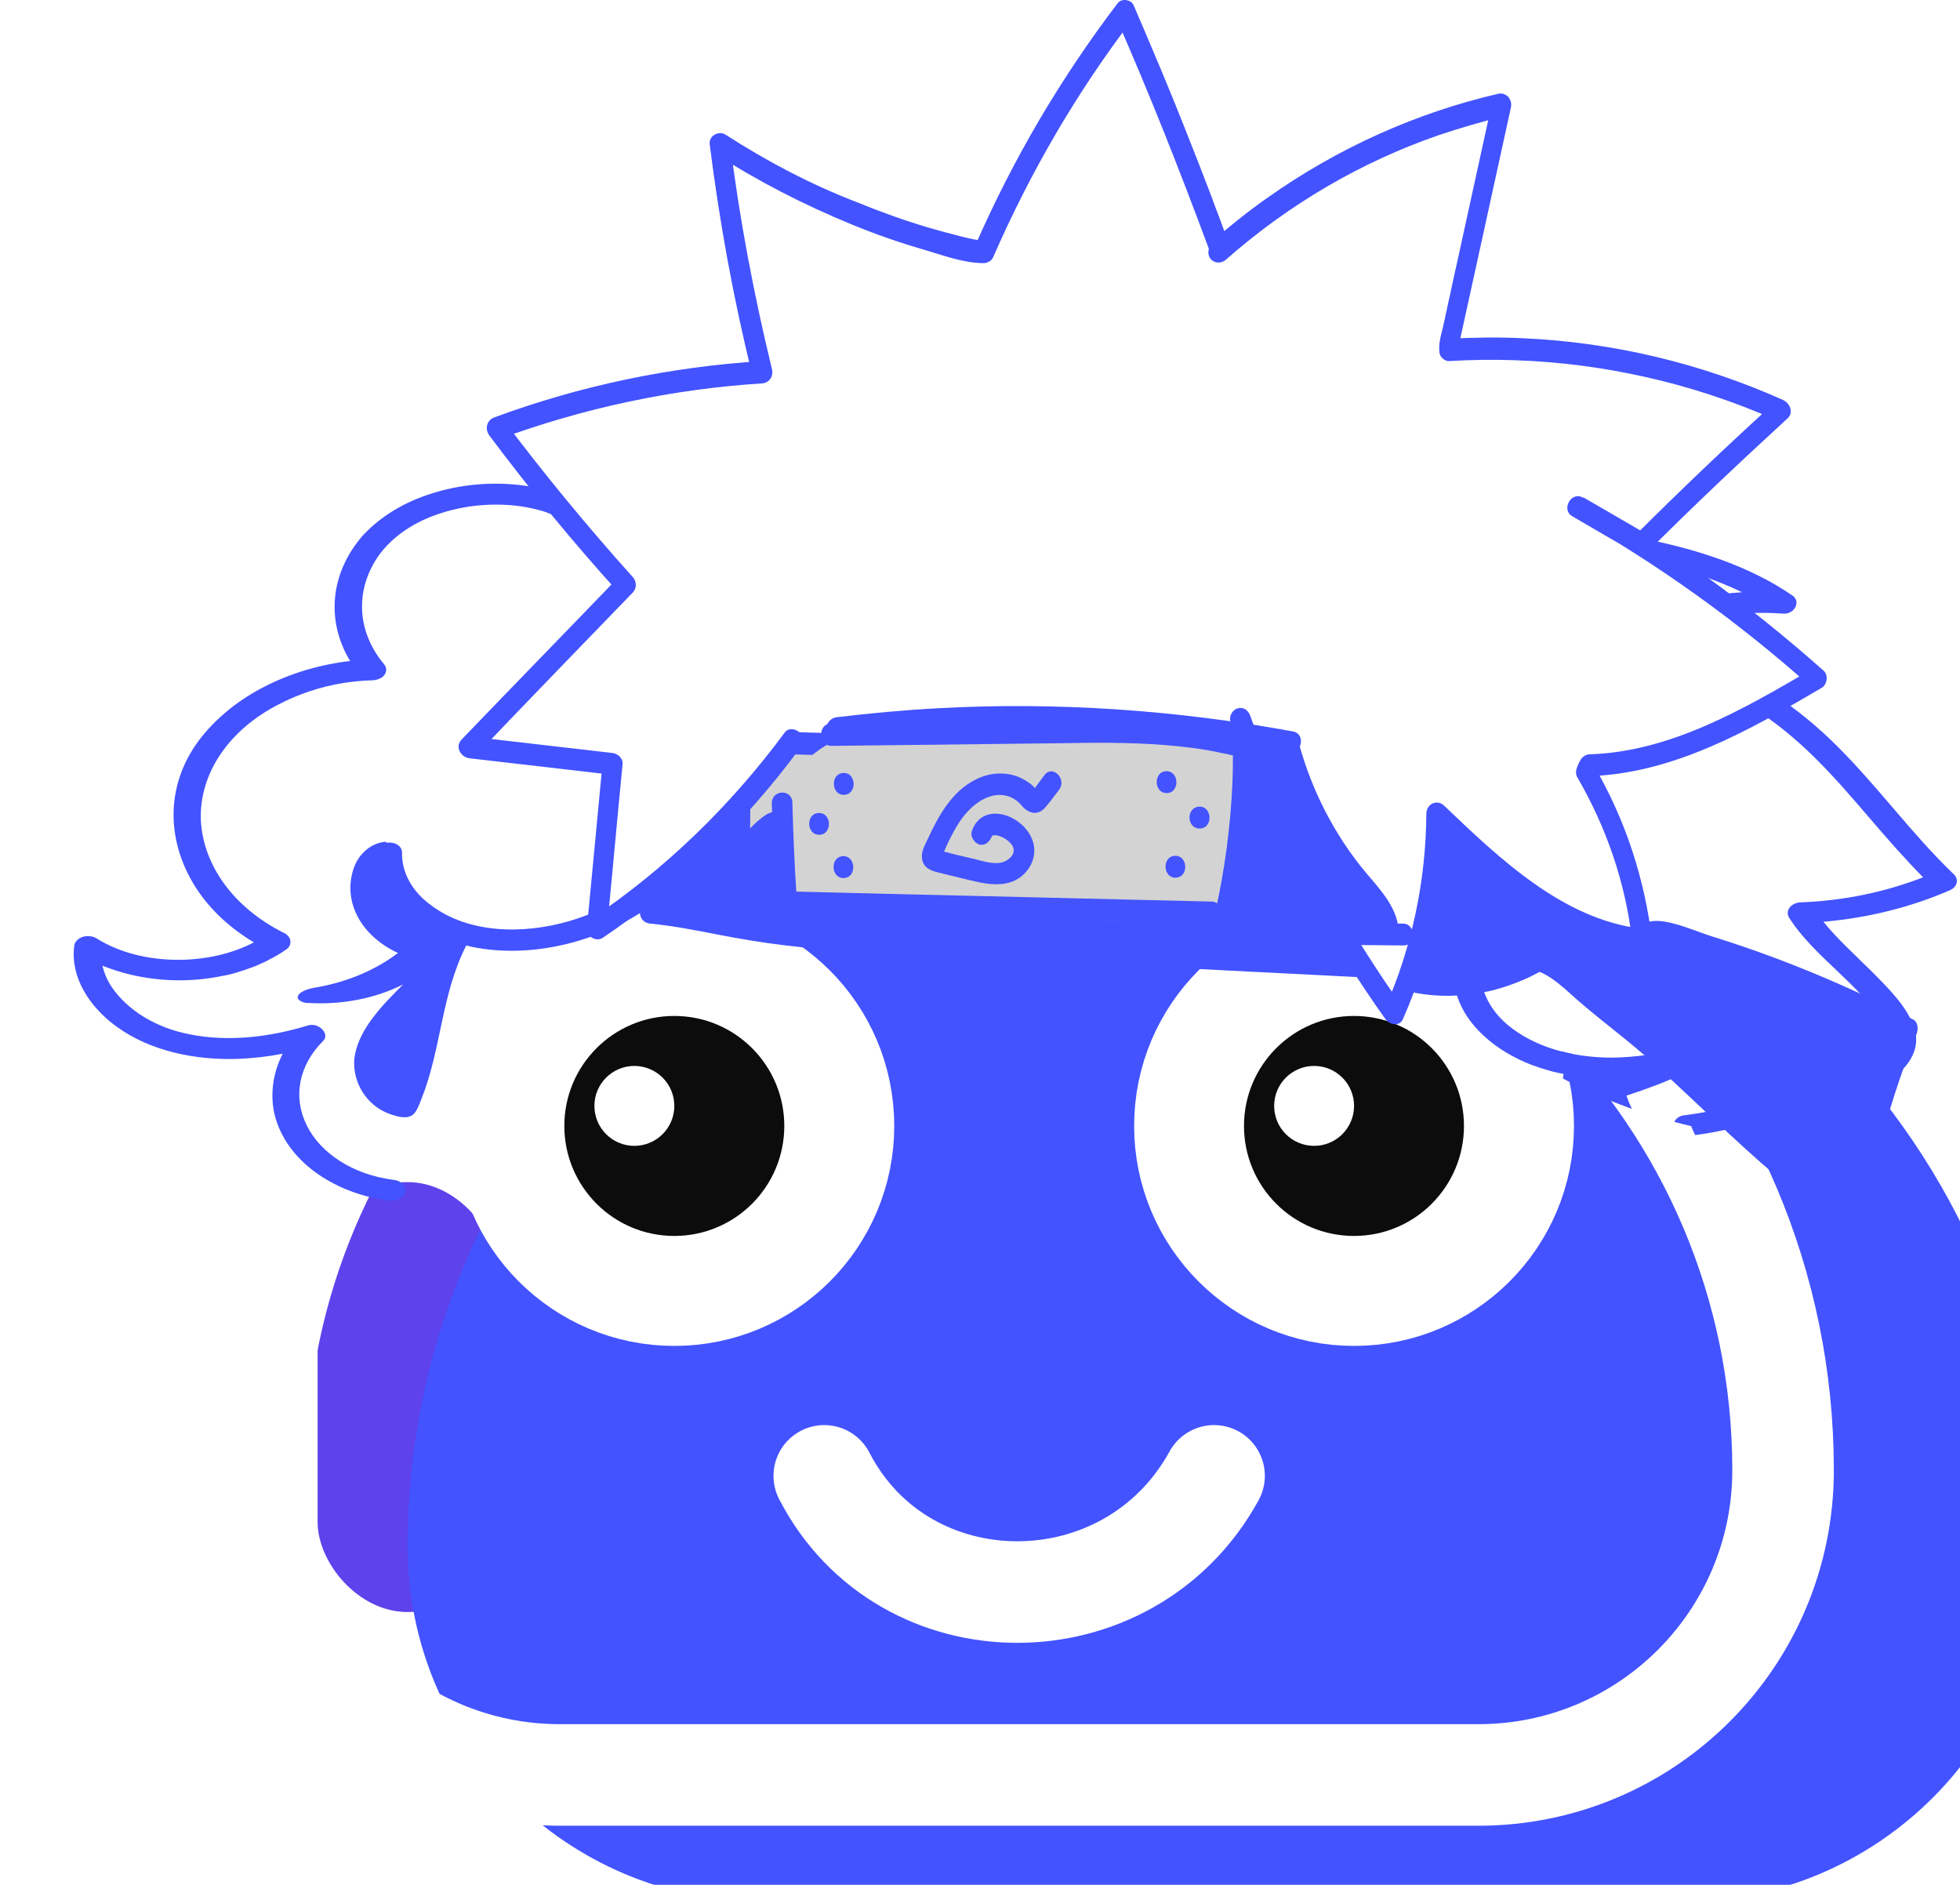 <svg width="26" height="25" viewBox="0 0 26 25" fill="none" xmlns="http://www.w3.org/2000/svg">
<g filter="url(#filter0_i_20_216)">
<rect x="1.519" y="14.669" width="2.387" height="5.702" rx="1.193" fill="#5E42EC"/>
</g>
<rect x="2.116" y="15.265" width="1.193" height="4.508" rx="0.597" stroke="white" stroke-width="1.193"/>
<rect x="23.729" y="15.265" width="1.193" height="4.508" rx="0.597" fill="#5E42EC" stroke="white" stroke-width="1.193"/>
<line x1="13.993" y1="6.656" x2="13.993" y2="11.297" stroke="white" stroke-width="1.347"/>
<g filter="url(#filter1_i_20_216)">
<rect x="10.668" y="9.043" width="5.834" height="3.447" rx="1.724" fill="#5E42EC"/>
</g>
<rect x="11.341" y="9.716" width="4.487" height="2.101" rx="1.05" stroke="white" stroke-width="1.347"/>
<g filter="url(#filter2_i_20_216)">
<circle cx="13.585" cy="4.932" r="2.122" fill="#5E42EC"/>
</g>
<circle cx="13.585" cy="4.932" r="1.448" stroke="white" stroke-width="1.347"/>
<g filter="url(#filter3_i_20_216)">
<path d="M2.713 19.5C2.713 14.195 7.013 9.895 12.318 9.895H14.721C20.026 9.895 24.326 14.195 24.326 19.5V19.5C24.326 22.104 22.215 24.215 19.611 24.215H7.428C4.824 24.215 2.713 22.104 2.713 19.5V19.5Z" fill="#4353FF"/>
</g>
<path d="M12.318 10.568H14.721C19.654 10.568 23.653 14.567 23.653 19.5C23.653 21.732 21.843 23.542 19.611 23.542H7.428C5.196 23.542 3.386 21.732 3.386 19.5C3.386 14.567 7.385 10.568 12.318 10.568Z" stroke="white" stroke-width="1.347"/>
<circle cx="8.945" cy="14.934" r="2.244" fill="white" stroke="white" stroke-width="1.347"/>
<circle cx="8.945" cy="14.934" r="1.459" fill="#0C0C0C"/>
<circle cx="8.415" cy="14.668" r="0.53" fill="white"/>
<circle cx="17.962" cy="14.934" r="2.244" fill="white" stroke="white" stroke-width="1.347"/>
<circle cx="17.961" cy="14.934" r="1.459" fill="#0C0C0C"/>
<circle cx="17.432" cy="14.668" r="0.53" fill="white"/>
<path d="M10.934 19.575C11.995 21.63 14.978 21.63 16.105 19.575" stroke="white" stroke-width="1.347" stroke-linecap="round"/>
<path d="M22.328 14.793C22.868 14.724 23.39 14.574 23.914 14.462C24.231 14.394 24.568 14.295 24.819 14.125C24.93 14.058 25.01 13.966 25.049 13.862C25.066 13.766 25.044 13.668 24.985 13.583C24.68 13.061 24.059 12.689 23.734 12.175C23.718 12.154 23.711 12.13 23.711 12.106C23.711 12.082 23.72 12.058 23.735 12.037C23.751 12.016 23.773 11.998 23.8 11.986C23.827 11.974 23.858 11.967 23.889 11.966C24.451 11.945 25.001 11.834 25.504 11.639C25.259 11.388 25.031 11.128 24.806 10.866C24.35 10.334 23.889 9.793 23.241 9.387C22.655 9.02 21.92 8.774 21.156 8.853C20.991 8.87 20.931 8.694 21.028 8.616C21.577 8.176 22.315 7.906 23.104 7.857C22.927 7.772 22.743 7.698 22.552 7.634C21.875 7.406 21.125 7.296 20.39 7.26C19.676 7.217 18.957 7.257 18.258 7.377C18.212 7.385 18.163 7.38 18.122 7.362C18.081 7.344 18.05 7.314 18.037 7.279C17.999 7.21 17.956 7.143 17.91 7.077C17.816 7.006 17.754 6.885 17.684 6.811C17.558 6.679 17.417 6.556 17.262 6.445C16.669 6.016 15.884 5.782 15.072 5.791C14.655 5.799 14.244 5.869 13.861 5.997C13.479 6.126 13.133 6.311 12.843 6.542C12.827 6.555 12.809 6.565 12.788 6.572C12.759 6.583 12.728 6.588 12.696 6.585C12.665 6.582 12.635 6.573 12.61 6.557C12.582 6.56 12.553 6.558 12.526 6.552C12.499 6.545 12.474 6.535 12.453 6.52C12.049 6.261 11.564 6.088 11.046 6.019C10.528 5.951 9.997 5.989 9.504 6.13C9.432 6.152 9.36 6.175 9.288 6.201C8.779 6.388 8.349 6.682 8.047 7.049C8.024 7.076 7.991 7.097 7.952 7.108C7.919 7.118 7.883 7.12 7.849 7.115C7.815 7.11 7.783 7.097 7.757 7.079C7.603 6.959 7.423 6.861 7.224 6.791C7.057 6.739 6.881 6.707 6.701 6.698C6.375 6.682 6.048 6.731 5.753 6.841C5.455 6.95 5.207 7.126 5.04 7.346C4.874 7.571 4.792 7.827 4.801 8.086C4.811 8.345 4.912 8.596 5.094 8.814C5.107 8.831 5.116 8.85 5.118 8.87C5.121 8.89 5.118 8.91 5.109 8.929C5.101 8.948 5.087 8.965 5.069 8.979C5.051 8.993 5.029 9.004 5.005 9.011C4.982 9.02 4.958 9.025 4.933 9.026C4.604 9.035 4.282 9.098 3.988 9.212C3.888 9.25 3.792 9.293 3.7 9.341C3.373 9.507 3.107 9.734 2.925 10.002C2.744 10.269 2.653 10.568 2.662 10.87C2.675 11.17 2.782 11.464 2.974 11.725C3.166 11.987 3.436 12.209 3.762 12.373C3.786 12.384 3.806 12.399 3.821 12.417C3.836 12.434 3.846 12.455 3.849 12.476C3.853 12.497 3.85 12.518 3.841 12.538C3.833 12.558 3.818 12.577 3.799 12.592C3.721 12.646 3.637 12.695 3.549 12.739L3.522 12.753C3.493 12.767 3.463 12.781 3.432 12.794C3.402 12.807 3.385 12.815 3.36 12.824C3.336 12.834 3.315 12.842 3.288 12.85C3.253 12.863 3.216 12.875 3.181 12.886L3.137 12.9C3.086 12.914 3.036 12.927 2.985 12.939H2.977C2.437 13.06 1.857 13.017 1.357 12.817C1.379 12.914 1.42 13.008 1.479 13.095C1.585 13.25 1.732 13.385 1.911 13.493C2.089 13.6 2.295 13.678 2.515 13.72C3.037 13.824 3.588 13.753 4.081 13.601C4.225 13.557 4.376 13.713 4.284 13.806C4.124 13.962 4.019 14.148 3.98 14.346C3.941 14.543 3.97 14.745 4.063 14.931C4.155 15.117 4.309 15.281 4.509 15.408C4.709 15.534 4.948 15.618 5.203 15.651C5.297 15.378 5.398 15.108 5.484 14.834C5.484 14.831 5.484 14.828 5.484 14.824C5.431 14.83 5.377 14.829 5.325 14.82C4.875 14.751 4.633 14.337 4.701 13.985C4.77 13.633 5.062 13.338 5.34 13.057C4.971 13.242 4.534 13.329 4.095 13.304C4.07 13.305 4.046 13.302 4.023 13.294C4 13.287 3.979 13.276 3.963 13.261C3.902 13.188 4.051 13.121 4.162 13.103C4.583 13.035 4.971 12.875 5.278 12.642C5.03 12.526 4.84 12.35 4.735 12.142C4.631 11.934 4.619 11.705 4.701 11.491C4.766 11.335 4.913 11.178 5.123 11.165C5.123 11.17 5.123 11.175 5.123 11.18C5.149 11.175 5.175 11.175 5.201 11.179C5.227 11.184 5.251 11.193 5.271 11.205C5.292 11.218 5.308 11.235 5.318 11.253C5.329 11.272 5.334 11.292 5.333 11.312C5.33 11.441 5.363 11.569 5.428 11.687C5.492 11.806 5.588 11.913 5.709 12.001C6.202 12.381 6.928 12.399 7.55 12.218C7.622 12.196 7.694 12.171 7.77 12.144C8.295 11.944 8.779 11.592 8.865 11.137C8.87 11.118 8.88 11.101 8.896 11.086C8.911 11.071 8.931 11.059 8.954 11.052C8.997 11.034 9.046 11.029 9.093 11.037C9.139 11.048 9.177 11.072 9.201 11.104C9.224 11.136 9.231 11.173 9.219 11.209C9.184 11.385 9.099 11.553 8.972 11.702C9.27 11.882 9.623 12 9.997 12.045C10.354 12.09 10.72 12.071 11.066 11.99C11.412 11.909 11.729 11.768 11.994 11.578C12.521 11.193 12.837 10.668 12.88 10.109C12.873 10.053 12.866 10.002 12.859 9.959C12.852 9.932 12.854 9.903 12.865 9.877C12.882 9.855 12.907 9.838 12.936 9.826C12.966 9.815 12.998 9.81 13.031 9.813C13.299 9.809 13.521 9.963 13.703 10.115C13.864 10.243 14.01 10.382 14.14 10.529C14.21 10.611 14.27 10.698 14.318 10.789C14.383 10.915 14.427 11.047 14.447 11.183C14.448 11.215 14.447 11.248 14.442 11.28C14.676 10.994 14.991 10.753 15.363 10.576C15.373 10.571 15.384 10.567 15.395 10.563C15.55 10.511 15.683 10.651 15.617 10.764C15.474 10.999 15.357 11.242 15.267 11.492L15.291 11.469C15.379 11.375 15.471 11.283 15.569 11.195C15.762 11.019 15.984 10.861 16.229 10.728C16.584 10.538 17.116 10.311 17.554 10.438C17.564 10.44 17.574 10.444 17.582 10.449C17.589 10.456 17.594 10.465 17.595 10.474C17.597 10.495 17.59 10.515 17.576 10.533C17.561 10.551 17.541 10.565 17.516 10.573C17.466 10.589 17.414 10.6 17.36 10.604C17.198 10.625 17.044 10.676 16.912 10.753C16.796 10.829 16.698 10.921 16.624 11.024C16.588 11.07 16.567 11.136 16.624 11.17C16.646 11.181 16.672 11.185 16.697 11.184C16.723 11.183 16.748 11.176 16.768 11.164C16.841 11.121 16.906 11.071 16.962 11.015C17.216 10.815 17.863 10.758 18.011 11.084C18.065 11.205 18.011 11.337 17.967 11.461C17.923 11.586 17.889 11.714 17.866 11.842C17.857 11.9 17.854 11.957 17.857 12.015C17.881 12.391 18.253 12.742 18.706 12.867C19.094 12.969 19.517 12.951 19.888 12.818C20.009 12.775 20.123 12.721 20.228 12.658C20.247 12.646 20.268 12.637 20.291 12.63C20.323 12.617 20.36 12.613 20.396 12.617C20.432 12.622 20.465 12.635 20.49 12.655C20.524 12.681 20.543 12.717 20.543 12.753C20.543 12.79 20.524 12.826 20.49 12.852C20.399 12.907 20.303 12.956 20.202 13H20.198C20.168 13.014 20.136 13.027 20.104 13.039L20.093 13.044C20.013 13.074 19.93 13.101 19.845 13.124L19.773 13.143L19.734 13.151L19.688 13.161C19.744 13.318 19.846 13.462 19.987 13.583C20.348 13.89 20.859 14.028 21.386 14.025C21.688 14.02 21.988 13.979 22.274 13.904C22.358 13.883 22.446 13.859 22.532 13.83C22.675 13.786 22.798 13.711 22.887 13.614C22.907 13.589 22.938 13.569 22.974 13.559C23.118 13.512 23.308 13.628 23.205 13.753C23.173 13.79 23.137 13.825 23.096 13.858C22.98 13.961 22.831 14.04 22.664 14.086C22.617 14.103 22.569 14.118 22.52 14.132C22.237 14.313 21.774 14.466 21.575 14.531C21.595 14.59 21.619 14.648 21.647 14.706C21.83 14.771 22.018 14.828 22.209 14.879C22.217 14.858 22.232 14.838 22.253 14.823C22.274 14.808 22.3 14.797 22.328 14.793Z" fill="white"/>
<path d="M22.521 14.132C22.57 14.118 22.618 14.103 22.665 14.086C22.827 14.033 22.974 13.956 23.097 13.858C23.137 13.825 23.174 13.79 23.205 13.753C23.309 13.628 23.116 13.512 22.975 13.559C22.941 13.57 22.913 13.59 22.895 13.614C22.805 13.713 22.679 13.788 22.534 13.833C22.449 13.862 22.36 13.888 22.276 13.907C21.989 13.982 21.689 14.023 21.386 14.028C20.859 14.028 20.348 13.89 19.987 13.583C19.846 13.461 19.744 13.316 19.688 13.159L19.734 13.15L19.773 13.142L19.845 13.123C19.93 13.1 20.013 13.073 20.093 13.042L20.104 13.038C20.136 13.026 20.168 13.012 20.198 12.999H20.202C20.303 12.955 20.399 12.906 20.49 12.851C20.524 12.825 20.543 12.789 20.543 12.752C20.543 12.716 20.524 12.68 20.49 12.654C20.465 12.634 20.432 12.621 20.396 12.616C20.36 12.612 20.323 12.616 20.291 12.629C20.271 12.635 20.252 12.643 20.235 12.654C20.128 12.719 20.012 12.773 19.888 12.816C19.517 12.95 19.094 12.967 18.706 12.866C18.253 12.741 17.881 12.39 17.857 12.014C17.854 11.956 17.857 11.899 17.866 11.841C17.889 11.713 17.923 11.585 17.967 11.46C18.011 11.336 18.065 11.204 18.011 11.083C17.866 10.757 17.218 10.813 16.962 11.014C16.906 11.07 16.841 11.12 16.768 11.162C16.748 11.175 16.723 11.182 16.697 11.183C16.672 11.184 16.646 11.179 16.624 11.169C16.569 11.137 16.59 11.069 16.624 11.023C16.698 10.92 16.796 10.828 16.912 10.752C17.044 10.675 17.198 10.624 17.36 10.602C17.414 10.598 17.466 10.588 17.516 10.572C17.541 10.564 17.561 10.55 17.576 10.532C17.59 10.514 17.597 10.493 17.595 10.473C17.594 10.464 17.589 10.455 17.582 10.448C17.574 10.443 17.564 10.439 17.554 10.437C17.116 10.31 16.584 10.537 16.229 10.726C15.984 10.86 15.762 11.018 15.569 11.194C15.471 11.282 15.379 11.374 15.291 11.468L15.267 11.491C15.357 11.241 15.474 10.998 15.617 10.763C15.686 10.651 15.55 10.509 15.395 10.562C15.386 10.565 15.378 10.568 15.371 10.572C14.994 10.751 14.677 10.995 14.442 11.284V11.279C14.446 11.247 14.447 11.214 14.446 11.181C14.426 11.046 14.383 10.914 14.317 10.788C14.269 10.697 14.21 10.61 14.14 10.528C14.009 10.381 13.863 10.242 13.702 10.114C13.521 9.962 13.298 9.808 13.03 9.812C12.998 9.809 12.965 9.814 12.935 9.825C12.906 9.837 12.881 9.854 12.864 9.876C12.853 9.902 12.851 9.931 12.858 9.958C12.865 10.001 12.873 10.052 12.879 10.108L12.883 10.14C12.831 10.686 12.516 11.198 12.001 11.575C11.735 11.765 11.416 11.906 11.069 11.987C10.722 12.069 10.356 12.088 9.998 12.043C9.624 11.999 9.27 11.881 8.972 11.7C9.1 11.552 9.184 11.384 9.22 11.208C9.231 11.172 9.225 11.134 9.201 11.102C9.178 11.071 9.139 11.047 9.094 11.036C9.047 11.028 8.998 11.033 8.955 11.051C8.934 11.059 8.915 11.07 8.901 11.085C8.887 11.099 8.877 11.116 8.873 11.134C8.786 11.591 8.296 11.944 7.771 12.143C7.699 12.17 7.627 12.195 7.551 12.217C6.928 12.398 6.203 12.38 5.71 12C5.589 11.912 5.493 11.805 5.428 11.686C5.363 11.568 5.331 11.44 5.333 11.311C5.335 11.291 5.33 11.271 5.319 11.252C5.308 11.233 5.292 11.217 5.272 11.204C5.251 11.191 5.227 11.182 5.202 11.178C5.176 11.174 5.149 11.174 5.124 11.179C5.124 11.174 5.124 11.169 5.124 11.164C4.913 11.177 4.763 11.334 4.702 11.489C4.62 11.704 4.632 11.933 4.736 12.141C4.84 12.349 5.031 12.525 5.279 12.64C4.971 12.874 4.584 13.034 4.162 13.102C4.052 13.12 3.903 13.187 3.963 13.26C3.98 13.274 4.001 13.286 4.023 13.293C4.046 13.301 4.071 13.304 4.096 13.303C4.537 13.329 4.977 13.243 5.348 13.057C5.068 13.335 4.778 13.635 4.709 13.985C4.652 14.282 4.815 14.658 5.194 14.784C5.483 14.88 5.514 14.769 5.59 14.578C5.858 13.905 5.85 13.2 6.185 12.54L6.257 12.558C7.067 12.725 7.951 12.477 8.564 12.062C8.63 12.017 8.692 11.97 8.752 11.92C9.068 12.106 9.434 12.235 9.823 12.299C10.212 12.363 10.614 12.36 11.001 12.29C11.82 12.148 12.502 11.698 12.884 11.127C12.92 11.072 12.952 11.019 12.983 10.964C13.556 10.957 13.956 11.34 14.271 11.664C14.343 11.738 14.52 11.77 14.582 11.664C14.694 11.475 14.845 11.301 15.027 11.148C14.948 11.325 14.882 11.507 14.829 11.69C14.821 11.717 14.823 11.745 14.835 11.771C14.846 11.796 14.867 11.819 14.895 11.835C14.923 11.852 14.957 11.862 14.992 11.864C15.028 11.866 15.063 11.861 15.094 11.848C15.452 11.711 15.846 11.639 16.245 11.637C16.645 11.636 17.04 11.704 17.4 11.837C17.431 11.849 17.465 11.855 17.5 11.854C17.492 11.907 17.489 11.961 17.492 12.014C17.509 12.249 17.615 12.476 17.797 12.665C17.973 12.848 18.205 12.993 18.473 13.087C18.741 13.181 19.035 13.222 19.328 13.204C19.451 13.607 19.848 13.945 20.322 14.126C20.394 14.152 20.462 14.175 20.533 14.195C20.604 14.216 20.672 14.231 20.743 14.245C20.739 14.256 20.736 14.267 20.735 14.278V14.306L20.779 14.329C20.834 14.358 20.889 14.385 20.945 14.413C20.989 14.434 21.034 14.456 21.078 14.477C21.263 14.561 21.453 14.638 21.647 14.707C21.62 14.651 21.596 14.591 21.575 14.532C21.775 14.465 22.238 14.313 22.521 14.132Z" fill="#4353FF"/>
<path d="M25.907 11.586C25.352 11.05 24.92 10.445 24.376 9.902C23.871 9.398 23.253 8.955 22.48 8.716C22.215 8.633 21.936 8.581 21.651 8.564C22.227 8.236 22.94 8.085 23.652 8.139C23.807 8.151 23.891 7.978 23.78 7.901C23.223 7.515 22.514 7.283 21.795 7.144C21.013 6.996 20.207 6.94 19.403 6.977C19.036 6.993 18.671 7.03 18.311 7.088C17.951 6.501 17.336 6.03 16.573 5.757C15.733 5.464 14.777 5.438 13.913 5.685C13.446 5.817 13.02 6.022 12.661 6.288C12.082 5.925 11.364 5.72 10.618 5.703C9.884 5.69 9.166 5.866 8.577 6.204C8.301 6.363 8.058 6.553 7.856 6.767C7.732 6.684 7.595 6.615 7.447 6.561C7.271 6.497 7.083 6.454 6.891 6.433C6.498 6.389 6.098 6.428 5.731 6.544C5.36 6.659 5.041 6.854 4.81 7.106C4.6 7.348 4.474 7.629 4.445 7.92C4.416 8.211 4.485 8.503 4.644 8.767C4.244 8.814 3.861 8.928 3.523 9.1C3.184 9.271 2.898 9.498 2.683 9.763C2.196 10.366 2.191 11.12 2.585 11.753C2.768 12.045 3.036 12.301 3.368 12.499C2.76 12.818 1.871 12.812 1.292 12.453C1.266 12.435 1.234 12.422 1.2 12.418C1.165 12.413 1.129 12.416 1.097 12.426C1.065 12.437 1.037 12.454 1.017 12.476C0.997 12.498 0.985 12.525 0.984 12.552C0.934 12.956 1.179 13.356 1.561 13.627C1.993 13.936 2.583 14.066 3.166 14.044C3.363 14.036 3.559 14.013 3.75 13.976C3.622 14.227 3.583 14.5 3.638 14.766C3.681 14.953 3.772 15.131 3.905 15.29C4.039 15.449 4.212 15.586 4.415 15.692C4.636 15.81 4.888 15.889 5.153 15.921C5.199 15.93 5.247 15.925 5.288 15.907C5.329 15.889 5.36 15.859 5.374 15.824C5.386 15.789 5.38 15.751 5.357 15.719C5.333 15.687 5.294 15.663 5.248 15.653L5.207 15.647C4.953 15.613 4.714 15.53 4.515 15.403C4.316 15.277 4.162 15.114 4.07 14.928C3.977 14.742 3.948 14.541 3.987 14.344C4.025 14.148 4.129 13.962 4.288 13.805C4.379 13.711 4.226 13.557 4.085 13.601C3.592 13.752 3.04 13.824 2.518 13.719C2.298 13.677 2.092 13.599 1.914 13.491C1.736 13.383 1.589 13.248 1.483 13.093C1.424 13.005 1.383 12.911 1.361 12.814C1.361 12.814 1.361 12.81 1.361 12.809C1.859 13.01 2.438 13.057 2.979 12.938H2.988C3.038 12.927 3.089 12.914 3.139 12.899L3.184 12.885C3.22 12.874 3.256 12.862 3.29 12.849C3.313 12.841 3.336 12.832 3.362 12.824C3.388 12.815 3.411 12.804 3.434 12.793C3.458 12.784 3.495 12.767 3.525 12.752L3.551 12.738C3.639 12.694 3.723 12.645 3.801 12.591C3.82 12.576 3.835 12.558 3.844 12.538C3.852 12.518 3.855 12.496 3.851 12.475C3.848 12.454 3.838 12.434 3.823 12.416C3.808 12.398 3.788 12.383 3.765 12.373C3.438 12.209 3.168 11.987 2.976 11.725C2.785 11.463 2.677 11.17 2.664 10.869C2.655 10.567 2.745 10.269 2.926 10.002C3.108 9.734 3.374 9.507 3.7 9.341C3.792 9.293 3.888 9.25 3.988 9.212C4.284 9.096 4.61 9.032 4.942 9.023C4.965 9.023 4.987 9.019 5.008 9.011C5.033 9.004 5.055 8.993 5.073 8.979C5.091 8.965 5.104 8.948 5.113 8.929C5.121 8.91 5.125 8.89 5.122 8.87C5.119 8.85 5.111 8.831 5.098 8.814C4.915 8.597 4.813 8.345 4.803 8.086C4.793 7.827 4.875 7.571 5.04 7.346C5.206 7.127 5.454 6.951 5.75 6.841C6.047 6.729 6.376 6.679 6.706 6.696C6.886 6.705 7.064 6.736 7.231 6.789C7.43 6.86 7.61 6.957 7.764 7.077C7.789 7.095 7.819 7.108 7.852 7.113C7.885 7.119 7.92 7.117 7.952 7.109C7.991 7.097 8.025 7.077 8.048 7.049C8.35 6.682 8.78 6.388 9.289 6.201C9.361 6.174 9.436 6.15 9.512 6.128C10.142 5.946 10.832 5.936 11.47 6.097C11.832 6.187 12.169 6.33 12.46 6.518C12.482 6.533 12.507 6.544 12.534 6.55C12.561 6.557 12.59 6.559 12.618 6.556C12.642 6.571 12.67 6.58 12.7 6.583C12.73 6.586 12.761 6.583 12.788 6.573C12.809 6.566 12.828 6.556 12.844 6.543C13.432 6.075 14.235 5.803 15.079 5.787C15.892 5.778 16.676 6.014 17.268 6.444C17.524 6.627 17.74 6.841 17.908 7.077C17.954 7.143 17.997 7.21 18.034 7.279C18.048 7.314 18.079 7.344 18.121 7.362C18.162 7.381 18.211 7.386 18.258 7.377C18.959 7.256 19.68 7.215 20.396 7.257C21.131 7.294 21.881 7.404 22.558 7.632C22.749 7.696 22.933 7.77 23.109 7.855C22.321 7.904 21.583 8.173 21.034 8.613C20.937 8.691 20.997 8.868 21.161 8.851C21.925 8.774 22.66 9.018 23.246 9.385C23.895 9.79 24.355 10.331 24.812 10.864C25.037 11.126 25.264 11.386 25.51 11.636C25.007 11.833 24.456 11.946 23.893 11.968C23.861 11.968 23.831 11.975 23.804 11.988C23.777 12 23.755 12.018 23.739 12.039C23.723 12.06 23.715 12.084 23.715 12.108C23.714 12.132 23.722 12.156 23.737 12.177C24.063 12.691 24.683 13.062 24.988 13.585C25.047 13.67 25.07 13.768 25.052 13.863C25.014 13.968 24.933 14.06 24.823 14.127C24.572 14.297 24.234 14.396 23.917 14.464C23.39 14.575 22.868 14.726 22.332 14.794C22.304 14.799 22.277 14.809 22.256 14.825C22.235 14.84 22.22 14.859 22.212 14.881C22.284 14.9 22.36 14.919 22.434 14.936C22.442 14.957 22.451 14.979 22.461 15C22.471 15.021 22.477 15.036 22.488 15.055C22.559 15.046 22.627 15.035 22.697 15.023L22.768 15.009C23.171 14.934 23.561 14.825 23.963 14.745C24.344 14.675 24.702 14.544 25.014 14.362C25.302 14.187 25.485 13.931 25.396 13.644C25.308 13.358 25.049 13.107 24.823 12.879C24.607 12.665 24.375 12.456 24.188 12.226C24.78 12.175 25.352 12.032 25.87 11.806C25.894 11.795 25.914 11.78 25.929 11.762C25.944 11.744 25.954 11.724 25.957 11.703C25.961 11.681 25.958 11.66 25.949 11.64C25.941 11.62 25.926 11.601 25.907 11.586Z" fill="#4353FF"/>
<path d="M16.498 10.028C16.498 10.028 16.498 10.034 16.503 10.034C16.46 10.022 16.422 10.016 16.378 10.005C16.422 10.016 16.46 10.022 16.498 10.028ZM15.534 12.54C15.534 12.546 15.534 12.546 15.534 12.54Z" fill="#4353FF"/>
<path d="M9.778 11.977C9.964 12.25 10.328 12.273 10.644 12.279C12.343 12.296 14.042 12.319 15.741 12.337C15.796 12.337 15.85 12.337 15.899 12.314C15.97 12.279 16.013 12.204 16.052 12.134C16.269 11.71 16.405 11.24 16.46 10.759C16.471 10.637 16.482 10.509 16.427 10.399C16.329 10.184 16.062 10.138 15.839 10.121C14.755 10.028 13.666 9.958 12.583 9.906C11.744 9.865 10.65 9.558 10.034 10.324C9.659 10.782 9.392 11.415 9.778 11.977Z" fill="#D3D3D3"/>
<path d="M10.59 9.923C12.147 9.796 13.721 9.848 15.262 10.092C15.698 10.161 16.128 10.242 16.558 10.341C16.727 10.382 16.803 10.103 16.629 10.063C15.088 9.715 13.508 9.541 11.929 9.564C11.483 9.57 11.031 9.593 10.584 9.628C10.514 9.633 10.448 9.691 10.448 9.773C10.454 9.854 10.514 9.929 10.59 9.923Z" fill="#4353FF"/>
<path d="M8.624 12.25C8.923 12.279 9.223 12.337 9.517 12.395C9.817 12.453 10.121 12.505 10.426 12.54C11.036 12.615 11.646 12.639 12.261 12.668C13.476 12.726 14.69 12.789 15.905 12.853C16.596 12.888 17.288 12.923 17.979 12.958C18.153 12.963 18.153 12.673 17.979 12.668C16.759 12.61 15.545 12.546 14.325 12.482C13.715 12.453 13.1 12.418 12.49 12.389C11.875 12.36 11.265 12.337 10.65 12.273C10.312 12.238 9.974 12.186 9.642 12.122C9.305 12.058 8.967 11.989 8.624 11.954C8.553 11.948 8.488 12.024 8.488 12.099C8.488 12.186 8.548 12.244 8.624 12.25Z" fill="#4353FF"/>
<path d="M18.736 12.992C19.188 13.004 19.64 12.981 20.087 12.911C20.195 12.894 20.304 12.877 20.413 12.853C20.511 12.836 20.647 12.83 20.718 12.755C20.8 12.668 20.773 12.517 20.773 12.406C20.773 12.285 20.773 12.157 20.767 12.035C20.767 11.85 20.495 11.85 20.495 12.035C20.495 12.134 20.495 12.232 20.495 12.337C20.495 12.383 20.495 12.43 20.495 12.482C20.495 12.505 20.495 12.528 20.495 12.552C20.495 12.563 20.495 12.569 20.495 12.581C20.495 12.61 20.495 12.61 20.495 12.581C20.511 12.563 20.528 12.546 20.544 12.528C20.5 12.563 20.397 12.563 20.343 12.575C20.272 12.586 20.195 12.604 20.119 12.615C19.967 12.639 19.814 12.662 19.656 12.673C19.346 12.702 19.036 12.714 18.72 12.702C18.562 12.697 18.562 12.987 18.736 12.992Z" fill="#4353FF"/>
<path d="M16.46 9.535C16.961 10.933 17.647 12.25 18.497 13.439C18.861 12.615 19.052 11.704 19.063 10.788C19.858 11.554 20.724 12.354 21.785 12.47C21.693 11.681 21.437 10.915 21.04 10.242L21.083 10.15C22.161 10.121 23.158 9.552 24.1 9.001C23.12 8.131 22.058 7.365 20.931 6.727L21.769 7.214C22.374 6.611 22.994 6.025 23.621 5.45C22.238 4.83 20.713 4.551 19.215 4.644L19.21 4.603C19.444 3.536 19.678 2.463 19.912 1.395C18.54 1.708 17.239 2.381 16.155 3.333L16.166 3.281C15.779 2.225 15.36 1.181 14.913 0.154C14.167 1.128 13.541 2.202 13.046 3.339H12.937C11.744 3.066 10.59 2.579 9.544 1.906C9.67 2.927 9.86 3.936 10.105 4.928C8.907 5.004 7.72 5.253 6.587 5.671C7.127 6.39 7.698 7.086 8.297 7.748C7.606 8.473 6.914 9.187 6.217 9.906C6.854 9.981 7.486 10.051 8.123 10.127C8.052 10.852 7.987 11.583 7.916 12.308C8.902 11.646 9.784 10.8 10.508 9.813C12.534 9.761 14.587 9.691 16.585 10.04C16.623 10.045 16.672 10.063 16.672 10.103" fill="white"/>
<path d="M10.41 9.715C9.691 10.689 8.825 11.525 7.845 12.186C7.916 12.227 7.981 12.267 8.052 12.314C8.123 11.588 8.188 10.857 8.259 10.132C8.265 10.051 8.188 9.993 8.123 9.987C7.486 9.912 6.854 9.842 6.217 9.767C6.25 9.848 6.282 9.929 6.315 10.016C7.007 9.291 7.704 8.572 8.395 7.858C8.45 7.8 8.444 7.707 8.395 7.655C7.796 6.988 7.225 6.297 6.685 5.578C6.664 5.659 6.647 5.741 6.626 5.822C7.747 5.41 8.923 5.16 10.111 5.085C10.198 5.079 10.263 4.998 10.241 4.899C10.002 3.913 9.811 2.915 9.686 1.906C9.615 1.946 9.55 1.987 9.479 2.033C10.056 2.405 10.666 2.718 11.303 2.979C11.614 3.107 11.929 3.217 12.251 3.31C12.507 3.385 12.779 3.49 13.051 3.49C13.095 3.49 13.149 3.461 13.171 3.42C13.661 2.294 14.282 1.227 15.017 0.264C14.946 0.252 14.875 0.246 14.805 0.235C15.251 1.25 15.659 2.283 16.046 3.327C16.046 3.304 16.046 3.275 16.046 3.252C16.041 3.269 16.041 3.286 16.035 3.304C15.997 3.455 16.16 3.536 16.264 3.443C17.092 2.712 18.055 2.149 19.079 1.795C19.368 1.697 19.667 1.61 19.961 1.54C19.907 1.482 19.847 1.418 19.793 1.36C19.667 1.935 19.542 2.503 19.417 3.078C19.357 3.362 19.291 3.64 19.232 3.925C19.199 4.064 19.172 4.209 19.139 4.348C19.112 4.458 19.079 4.569 19.096 4.685C19.106 4.743 19.172 4.795 19.226 4.789C20.386 4.719 21.557 4.87 22.668 5.23C22.983 5.334 23.294 5.45 23.593 5.59C23.572 5.508 23.555 5.427 23.534 5.346C22.902 5.92 22.287 6.506 21.682 7.11C21.736 7.104 21.791 7.092 21.845 7.086C21.568 6.924 21.29 6.762 21.007 6.599C20.963 6.68 20.914 6.767 20.871 6.849C21.987 7.481 23.043 8.235 24.013 9.1C24.024 9.024 24.029 8.949 24.04 8.873C23.125 9.407 22.161 9.97 21.088 10.005C21.04 10.005 20.996 10.034 20.969 10.074C20.952 10.103 20.936 10.132 20.925 10.167C20.903 10.213 20.898 10.271 20.925 10.312C21.306 10.968 21.562 11.704 21.649 12.464C21.693 12.418 21.742 12.366 21.785 12.319C20.74 12.198 19.901 11.397 19.155 10.684C19.068 10.602 18.927 10.655 18.921 10.788C18.916 11.675 18.731 12.557 18.377 13.364C18.453 13.364 18.535 13.364 18.611 13.364C17.957 12.447 17.396 11.455 16.945 10.405C16.814 10.103 16.694 9.802 16.585 9.494C16.558 9.419 16.493 9.372 16.416 9.396C16.351 9.413 16.297 9.5 16.324 9.575C16.716 10.666 17.217 11.716 17.827 12.691C18.001 12.969 18.186 13.248 18.377 13.515C18.431 13.59 18.562 13.625 18.611 13.515C18.987 12.662 19.183 11.733 19.194 10.794C19.117 10.829 19.041 10.863 18.959 10.898C19.771 11.675 20.653 12.493 21.78 12.621C21.845 12.627 21.927 12.546 21.916 12.476C21.818 11.658 21.562 10.875 21.154 10.173C21.154 10.219 21.154 10.271 21.154 10.318C21.17 10.289 21.186 10.26 21.197 10.225C21.159 10.248 21.121 10.271 21.078 10.295C22.199 10.26 23.207 9.686 24.165 9.123C24.236 9.082 24.258 8.955 24.192 8.897C23.201 8.015 22.134 7.243 20.996 6.599C20.843 6.512 20.702 6.762 20.86 6.849C21.137 7.011 21.415 7.174 21.698 7.336C21.753 7.365 21.818 7.359 21.862 7.313C22.466 6.709 23.087 6.123 23.713 5.549C23.8 5.468 23.74 5.346 23.653 5.305C22.564 4.818 21.393 4.54 20.217 4.487C19.885 4.47 19.547 4.476 19.215 4.493C19.259 4.528 19.302 4.563 19.346 4.598C19.346 4.586 19.34 4.574 19.34 4.557C19.34 4.58 19.34 4.609 19.34 4.632C19.575 3.565 19.809 2.492 20.043 1.424C20.065 1.314 19.978 1.221 19.874 1.244C18.791 1.494 17.745 1.964 16.819 2.619C16.552 2.805 16.302 3.008 16.057 3.223C16.133 3.269 16.209 3.315 16.286 3.362C16.297 3.327 16.302 3.292 16.302 3.252C16.291 3.176 16.248 3.095 16.226 3.025C16.177 2.886 16.122 2.753 16.073 2.613C15.964 2.329 15.855 2.045 15.741 1.761C15.518 1.192 15.278 0.629 15.039 0.072C15.006 -0.009 14.875 -0.026 14.826 0.043C14.075 1.03 13.438 2.109 12.937 3.257C12.975 3.234 13.013 3.211 13.056 3.188C12.953 3.188 12.871 3.165 12.768 3.141C12.61 3.101 12.458 3.06 12.3 3.014C11.989 2.921 11.684 2.811 11.385 2.689C10.764 2.451 10.181 2.144 9.621 1.784C9.539 1.732 9.403 1.795 9.414 1.911C9.544 2.944 9.729 3.965 9.98 4.975C10.024 4.911 10.067 4.853 10.111 4.789C8.902 4.864 7.698 5.114 6.555 5.537C6.451 5.578 6.429 5.694 6.495 5.781C7.034 6.501 7.606 7.197 8.205 7.858C8.205 7.788 8.205 7.719 8.205 7.655C7.513 8.374 6.816 9.088 6.125 9.807C6.032 9.9 6.108 10.04 6.223 10.057C6.86 10.132 7.491 10.202 8.128 10.277C8.085 10.231 8.036 10.179 7.992 10.132C7.922 10.857 7.856 11.588 7.785 12.314C7.775 12.424 7.911 12.493 7.992 12.441C8.994 11.768 9.882 10.915 10.612 9.923C10.655 9.86 10.666 9.778 10.612 9.72C10.557 9.662 10.454 9.651 10.41 9.715Z" fill="#4353FF"/>
<path d="M20.419 12.888C20.642 12.981 20.811 13.172 21.001 13.329C21.301 13.584 21.617 13.816 21.911 14.083C22.472 14.588 23.005 15.127 23.577 15.609C23.882 15.864 24.192 16.108 24.525 16.323C24.595 16.369 24.71 16.328 24.726 16.236C24.862 15.371 25.096 14.518 25.423 13.718C25.45 13.648 25.445 13.555 25.374 13.52C24.519 13.079 23.637 12.708 22.722 12.424C22.499 12.354 22.227 12.227 21.998 12.215C21.764 12.204 21.617 12.372 21.372 12.296C20.838 12.122 20.277 11.937 19.885 11.507C19.798 11.415 19.722 11.304 19.629 11.217C19.477 11.066 19.291 10.962 19.106 10.857C18.976 11.53 18.867 12.209 18.769 12.894C19.134 12.917 19.498 12.905 19.863 12.859C19.988 12.842 20.114 12.824 20.239 12.842C20.304 12.847 20.359 12.865 20.419 12.888Z" fill="#4353FF"/>
<path d="M9.68 10.736C9.675 11.148 9.675 11.554 9.686 11.966C9.691 12.151 9.964 12.151 9.958 11.966C9.947 11.559 9.947 11.148 9.953 10.736C9.958 10.55 9.686 10.55 9.68 10.736Z" fill="#4353FF"/>
<path d="M10.503 10.005C11.499 10.034 12.496 10.063 13.492 10.092C13.971 10.103 14.445 10.115 14.919 10.173C15.153 10.202 15.382 10.237 15.61 10.295C15.665 10.306 15.719 10.324 15.774 10.335C15.785 10.341 15.801 10.341 15.817 10.347C15.806 10.341 15.817 10.324 15.817 10.353C15.812 10.475 15.806 10.602 15.796 10.724C15.747 11.293 15.649 11.855 15.502 12.406C15.453 12.586 15.714 12.662 15.763 12.482C15.899 11.96 15.997 11.426 16.052 10.892C16.062 10.765 16.073 10.637 16.084 10.504C16.09 10.382 16.111 10.242 16.024 10.144C15.943 10.051 15.812 10.034 15.703 10.011C15.583 9.981 15.458 9.958 15.333 9.935C14.837 9.854 14.336 9.825 13.841 9.807C13.318 9.79 12.795 9.778 12.272 9.761C11.684 9.744 11.096 9.726 10.503 9.709C10.328 9.709 10.328 9.999 10.503 10.005Z" fill="#4353FF"/>
<path d="M9.817 12.198C11.281 12.29 12.746 12.389 14.211 12.482C14.625 12.511 15.044 12.534 15.458 12.563C15.632 12.575 15.632 12.285 15.458 12.273C13.993 12.18 12.528 12.082 11.063 11.989C10.65 11.96 10.23 11.937 9.817 11.908C9.637 11.896 9.642 12.186 9.817 12.198Z" fill="#4353FF"/>
<path d="M10.367 12.383C10.824 12.343 11.287 12.383 11.744 12.447C12.202 12.505 12.659 12.575 13.116 12.639C13.383 12.673 13.645 12.714 13.912 12.749C13.982 12.76 14.048 12.673 14.048 12.604C14.048 12.517 13.982 12.47 13.912 12.459C13.449 12.395 12.986 12.325 12.523 12.261C12.071 12.198 11.614 12.122 11.156 12.093C10.895 12.076 10.628 12.07 10.367 12.093C10.296 12.099 10.23 12.157 10.23 12.238C10.23 12.314 10.296 12.389 10.367 12.383Z" fill="#4353FF"/>
<path d="M15.545 12.679C16.335 12.801 17.141 12.923 17.919 12.755C17.914 12.453 17.701 12.209 17.516 11.971C17.13 11.467 16.852 10.875 16.705 10.248C16.7 10.213 16.689 10.179 16.661 10.155C16.629 10.127 16.585 10.127 16.547 10.127C16.34 10.127 15.964 10.04 15.894 10.231C15.823 10.422 15.921 10.852 15.905 11.066C15.894 11.229 15.698 12.702 15.545 12.679Z" fill="#4353FF"/>
<path d="M8.711 11.78C8.651 11.838 8.591 11.925 8.619 12.006C8.629 12.041 8.657 12.064 8.684 12.087C8.82 12.192 9 12.192 9.163 12.192C9.414 12.192 9.659 12.186 9.909 12.186C9.664 12.186 9.822 10.927 9.729 10.863C9.566 10.736 8.847 11.641 8.711 11.78Z" fill="#4353FF"/>
<path d="M13.307 10.509C13.274 10.55 13.236 10.596 13.204 10.637C13.182 10.666 13.149 10.718 13.116 10.73C13.138 10.724 13.16 10.718 13.187 10.713C13.198 10.718 13.209 10.724 13.22 10.724C13.209 10.713 13.204 10.701 13.193 10.695C13.182 10.684 13.171 10.666 13.16 10.655C13.133 10.625 13.106 10.602 13.073 10.579C13.008 10.533 12.931 10.498 12.861 10.48C12.697 10.44 12.534 10.463 12.387 10.533C12.082 10.672 11.886 10.979 11.733 11.281C11.695 11.356 11.635 11.444 11.641 11.536C11.646 11.67 11.75 11.71 11.848 11.739C12.033 11.792 12.218 11.85 12.403 11.896C12.577 11.937 12.762 11.954 12.92 11.855C13.051 11.774 13.149 11.617 13.133 11.449C13.095 11.055 12.485 10.776 12.316 11.211C12.289 11.281 12.349 11.374 12.409 11.391C12.485 11.415 12.545 11.362 12.577 11.293C12.588 11.264 12.654 11.281 12.67 11.287C12.724 11.304 12.784 11.345 12.822 11.391C12.893 11.473 12.861 11.559 12.773 11.612C12.648 11.687 12.474 11.623 12.343 11.583C12.261 11.559 12.174 11.536 12.093 11.513C12.055 11.502 12.017 11.49 11.978 11.478C11.957 11.473 11.935 11.467 11.913 11.461C11.902 11.455 11.848 11.432 11.87 11.455C11.88 11.478 11.891 11.496 11.902 11.519C11.897 11.554 11.897 11.554 11.913 11.519C11.918 11.513 11.918 11.502 11.924 11.496C11.935 11.467 11.951 11.444 11.962 11.415C11.984 11.368 12.011 11.322 12.033 11.281C12.082 11.194 12.136 11.107 12.196 11.032C12.305 10.898 12.441 10.788 12.61 10.753C12.757 10.724 12.899 10.776 12.991 10.898C13.056 10.985 13.16 11.037 13.258 10.973C13.302 10.944 13.334 10.898 13.367 10.863C13.411 10.811 13.449 10.765 13.492 10.713C13.612 10.573 13.421 10.364 13.307 10.509Z" fill="#4353FF"/>
<path d="M14.995 11.937C15.169 11.937 15.169 11.646 14.995 11.646C14.821 11.646 14.821 11.937 14.995 11.937Z" fill="#4353FF"/>
<path d="M15.344 11.298C15.518 11.298 15.518 11.008 15.344 11.008C15.164 11.008 15.164 11.298 15.344 11.298Z" fill="#4353FF"/>
<path d="M14.924 10.811C15.099 10.811 15.099 10.521 14.924 10.521C14.75 10.521 14.75 10.811 14.924 10.811Z" fill="#4353FF"/>
<path d="M10.644 10.66C10.819 10.66 10.819 10.37 10.644 10.37C10.47 10.37 10.47 10.66 10.644 10.66Z" fill="#4353FF"/>
<path d="M10.296 11.177C10.47 11.177 10.47 10.886 10.296 10.886C10.121 10.886 10.121 11.177 10.296 11.177Z" fill="#4353FF"/>
<path d="M10.595 11.763C10.77 11.763 10.77 11.473 10.595 11.473C10.421 11.473 10.421 11.763 10.595 11.763Z" fill="#4353FF"/>
<path d="M17.022 9.673C17.022 9.673 17.022 9.678 17.027 9.678C16.983 9.668 16.945 9.664 16.901 9.654C16.945 9.664 16.983 9.668 17.022 9.673ZM16.161 12.222C16.161 12.228 16.161 12.228 16.161 12.222Z" fill="#4353FF"/>
<path d="M10.387 11.893C10.583 12.158 10.948 12.167 11.264 12.16C12.963 12.108 14.661 12.062 16.359 12.011C16.414 12.008 16.468 12.006 16.516 11.981C16.585 11.943 16.626 11.866 16.661 11.795C16.861 11.363 16.979 10.888 17.013 10.405C17.019 10.282 17.025 10.154 16.966 10.046C16.859 9.836 16.591 9.8 16.367 9.792C15.281 9.743 14.19 9.718 13.105 9.71C12.265 9.703 11.159 9.441 10.575 10.231C10.219 10.704 9.978 11.347 10.387 11.893Z" fill="#D3D3D3"/>
<path d="M11.114 9.808C12.665 9.618 14.239 9.606 15.789 9.787C16.227 9.838 16.66 9.902 17.094 9.983C17.265 10.017 17.329 9.736 17.154 9.702C15.6 9.417 14.015 9.307 12.438 9.394C11.992 9.418 11.541 9.46 11.097 9.513C11.026 9.522 10.963 9.582 10.966 9.663C10.975 9.744 11.038 9.817 11.114 9.808Z" fill="#4353FF"/>
<path d="M9.244 12.213C9.545 12.229 9.846 12.275 10.143 12.321C10.444 12.367 10.751 12.407 11.057 12.429C11.67 12.48 12.28 12.478 12.896 12.482C14.112 12.491 15.328 12.505 16.543 12.52C17.236 12.526 17.928 12.533 18.621 12.54C18.795 12.539 18.783 12.249 18.609 12.25C17.388 12.242 16.172 12.227 14.95 12.213C14.34 12.209 13.724 12.199 13.113 12.195C12.497 12.191 11.887 12.192 11.269 12.154C10.931 12.133 10.591 12.094 10.257 12.044C9.917 11.994 9.577 11.938 9.232 11.917C9.161 11.914 9.099 11.992 9.102 12.068C9.106 12.155 9.168 12.21 9.244 12.213Z" fill="#4353FF"/>
<path d="M10.238 10.657C10.25 11.069 10.266 11.474 10.294 11.886C10.307 12.071 10.579 12.06 10.566 11.874C10.539 11.469 10.522 11.058 10.511 10.646C10.508 10.46 10.236 10.471 10.238 10.657Z" fill="#4353FF"/>
<path d="M11.03 9.893C12.027 9.882 13.024 9.87 14.021 9.858C14.5 9.851 14.974 9.843 15.45 9.882C15.685 9.901 15.915 9.927 16.146 9.975C16.201 9.985 16.256 10 16.311 10.009C16.322 10.015 16.338 10.014 16.355 10.019C16.343 10.014 16.354 9.996 16.355 10.025C16.354 10.147 16.354 10.275 16.348 10.397C16.322 10.967 16.247 11.533 16.123 12.09C16.081 12.271 16.345 12.336 16.387 12.155C16.502 11.627 16.578 11.09 16.611 10.555C16.616 10.427 16.622 10.299 16.628 10.165C16.628 10.043 16.644 9.903 16.553 9.808C16.468 9.718 16.336 9.706 16.227 9.688C16.106 9.663 15.98 9.645 15.854 9.627C15.355 9.566 14.853 9.558 14.358 9.56C13.835 9.564 13.312 9.574 12.789 9.578C12.2 9.584 11.612 9.591 11.018 9.597C10.844 9.604 10.856 9.894 11.03 9.893Z" fill="#4353FF"/>
<path d="M10.434 12.112C11.901 12.145 13.369 12.184 14.836 12.218C15.251 12.23 15.671 12.236 16.085 12.248C16.26 12.253 16.248 11.963 16.074 11.958C14.606 11.925 13.139 11.886 11.671 11.853C11.257 11.841 10.837 11.834 10.422 11.822C10.242 11.818 10.259 12.108 10.434 12.112Z" fill="#4353FF"/>
<path d="M10.991 12.275C11.446 12.216 11.911 12.238 12.37 12.283C12.829 12.322 13.289 12.373 13.749 12.418C14.017 12.443 14.28 12.472 14.548 12.496C14.619 12.505 14.681 12.415 14.678 12.346C14.674 12.259 14.607 12.215 14.536 12.207C14.071 12.162 13.606 12.111 13.141 12.066C12.686 12.021 12.226 11.964 11.768 11.953C11.506 11.947 11.239 11.952 10.979 11.985C10.909 11.994 10.846 12.055 10.849 12.136C10.852 12.211 10.921 12.284 10.991 12.275Z" fill="#4353FF"/>
<path d="M16.177 12.36C16.971 12.45 17.781 12.539 18.553 12.339C18.535 12.038 18.313 11.803 18.118 11.573C17.711 11.085 17.41 10.505 17.237 9.884C17.23 9.85 17.218 9.816 17.19 9.793C17.156 9.766 17.113 9.768 17.075 9.769C16.868 9.778 16.489 9.706 16.426 9.9C16.363 10.094 16.478 10.519 16.471 10.734C16.466 10.897 16.331 12.377 16.177 12.36Z" fill="#4353FF"/>
<path d="M9.312 11.74C9.255 11.8 9.199 11.889 9.229 11.97C9.241 12.004 9.27 12.026 9.298 12.048C9.438 12.147 9.617 12.139 9.781 12.133C10.031 12.123 10.276 12.107 10.526 12.097C10.281 12.107 10.388 10.842 10.293 10.782C10.124 10.662 9.443 11.595 9.312 11.74Z" fill="#4353FF"/>
<path d="M13.853 10.283C13.822 10.325 13.786 10.373 13.755 10.415C13.734 10.445 13.704 10.498 13.671 10.511C13.693 10.505 13.714 10.498 13.741 10.491C13.753 10.496 13.764 10.502 13.775 10.501C13.763 10.49 13.757 10.479 13.746 10.473C13.735 10.462 13.723 10.445 13.712 10.434C13.684 10.406 13.655 10.384 13.622 10.363C13.555 10.319 13.477 10.287 13.406 10.273C13.241 10.239 13.078 10.268 12.934 10.344C12.635 10.495 12.452 10.811 12.312 11.118C12.277 11.195 12.22 11.285 12.23 11.377C12.241 11.51 12.346 11.547 12.445 11.572C12.632 11.616 12.819 11.667 13.006 11.706C13.182 11.739 13.367 11.749 13.521 11.644C13.649 11.557 13.74 11.397 13.717 11.229C13.663 10.837 13.042 10.583 12.891 11.025C12.867 11.096 12.93 11.186 12.991 11.201C13.068 11.221 13.126 11.166 13.156 11.096C13.165 11.066 13.231 11.081 13.248 11.086C13.303 11.101 13.364 11.139 13.405 11.184C13.479 11.262 13.449 11.351 13.364 11.406C13.242 11.487 13.066 11.43 12.934 11.395C12.851 11.375 12.763 11.355 12.68 11.336C12.642 11.325 12.603 11.316 12.565 11.305C12.543 11.3 12.521 11.296 12.499 11.291C12.488 11.285 12.432 11.264 12.455 11.287C12.467 11.309 12.478 11.326 12.49 11.349C12.486 11.384 12.486 11.384 12.501 11.349C12.506 11.343 12.506 11.331 12.511 11.325C12.521 11.296 12.536 11.272 12.546 11.242C12.566 11.195 12.591 11.148 12.611 11.106C12.656 11.017 12.707 10.928 12.764 10.85C12.868 10.713 12.999 10.597 13.166 10.555C13.312 10.52 13.456 10.567 13.553 10.685C13.622 10.769 13.727 10.817 13.823 10.749C13.865 10.718 13.896 10.671 13.927 10.635C13.969 10.581 14.005 10.533 14.046 10.479C14.16 10.335 13.961 10.134 13.853 10.283Z" fill="#4353FF"/>
<path d="M15.598 11.641C15.772 11.634 15.76 11.344 15.586 11.351C15.412 11.358 15.424 11.648 15.598 11.641Z" fill="#4353FF"/>
<path d="M15.92 10.989C16.094 10.982 16.082 10.692 15.908 10.699C15.729 10.707 15.74 10.996 15.92 10.989Z" fill="#4353FF"/>
<path d="M15.481 10.519C15.655 10.512 15.643 10.222 15.469 10.229C15.295 10.236 15.307 10.526 15.481 10.519Z" fill="#4353FF"/>
<path d="M11.198 10.542C11.373 10.535 11.361 10.245 11.187 10.252C11.012 10.259 11.024 10.549 11.198 10.542Z" fill="#4353FF"/>
<path d="M10.871 11.072C11.045 11.065 11.034 10.775 10.859 10.783C10.685 10.79 10.697 11.079 10.871 11.072Z" fill="#4353FF"/>
<path d="M11.194 11.646C11.368 11.639 11.357 11.349 11.182 11.356C11.008 11.363 11.02 11.653 11.194 11.646Z" fill="#4353FF"/>
<defs>
<filter id="filter0_i_20_216" x="1.519" y="14.669" width="2.387" height="5.702" filterUnits="userSpaceOnUse" color-interpolation-filters="sRGB">
<feFlood flood-opacity="0" result="BackgroundImageFix"/>
<feBlend mode="normal" in="SourceGraphic" in2="BackgroundImageFix" result="shape"/>
<feColorMatrix in="SourceAlpha" type="matrix" values="0 0 0 0 0 0 0 0 0 0 0 0 0 0 0 0 0 0 127 0" result="hardAlpha"/>
<feOffset dx="2.694" dy="1.01"/>
<feComposite in2="hardAlpha" operator="arithmetic" k2="-1" k3="1"/>
<feColorMatrix type="matrix" values="0 0 0 0 1 0 0 0 0 1 0 0 0 0 1 0 0 0 0.25 0"/>
<feBlend mode="normal" in2="shape" result="effect1_innerShadow_20_216"/>
</filter>
<filter id="filter1_i_20_216" x="10.668" y="9.043" width="5.834" height="3.448" filterUnits="userSpaceOnUse" color-interpolation-filters="sRGB">
<feFlood flood-opacity="0" result="BackgroundImageFix"/>
<feBlend mode="normal" in="SourceGraphic" in2="BackgroundImageFix" result="shape"/>
<feColorMatrix in="SourceAlpha" type="matrix" values="0 0 0 0 0 0 0 0 0 0 0 0 0 0 0 0 0 0 127 0" result="hardAlpha"/>
<feOffset dx="2.694" dy="1.01"/>
<feComposite in2="hardAlpha" operator="arithmetic" k2="-1" k3="1"/>
<feColorMatrix type="matrix" values="0 0 0 0 1 0 0 0 0 1 0 0 0 0 1 0 0 0 0.25 0"/>
<feBlend mode="normal" in2="shape" result="effect1_innerShadow_20_216"/>
</filter>
<filter id="filter2_i_20_216" x="11.463" y="2.81" width="4.243" height="4.243" filterUnits="userSpaceOnUse" color-interpolation-filters="sRGB">
<feFlood flood-opacity="0" result="BackgroundImageFix"/>
<feBlend mode="normal" in="SourceGraphic" in2="BackgroundImageFix" result="shape"/>
<feColorMatrix in="SourceAlpha" type="matrix" values="0 0 0 0 0 0 0 0 0 0 0 0 0 0 0 0 0 0 127 0" result="hardAlpha"/>
<feOffset dx="2.694" dy="1.01"/>
<feComposite in2="hardAlpha" operator="arithmetic" k2="-1" k3="1"/>
<feColorMatrix type="matrix" values="0 0 0 0 1 0 0 0 0 1 0 0 0 0 1 0 0 0 0.25 0"/>
<feBlend mode="normal" in2="shape" result="effect1_innerShadow_20_216"/>
</filter>
<filter id="filter3_i_20_216" x="2.713" y="9.895" width="21.613" height="14.32" filterUnits="userSpaceOnUse" color-interpolation-filters="sRGB">
<feFlood flood-opacity="0" result="BackgroundImageFix"/>
<feBlend mode="normal" in="SourceGraphic" in2="BackgroundImageFix" result="shape"/>
<feColorMatrix in="SourceAlpha" type="matrix" values="0 0 0 0 0 0 0 0 0 0 0 0 0 0 0 0 0 0 127 0" result="hardAlpha"/>
<feOffset dx="2.694" dy="1.01"/>
<feComposite in2="hardAlpha" operator="arithmetic" k2="-1" k3="1"/>
<feColorMatrix type="matrix" values="0 0 0 0 1 0 0 0 0 1 0 0 0 0 1 0 0 0 0.25 0"/>
<feBlend mode="normal" in2="shape" result="effect1_innerShadow_20_216"/>
</filter>
</defs>
</svg>
